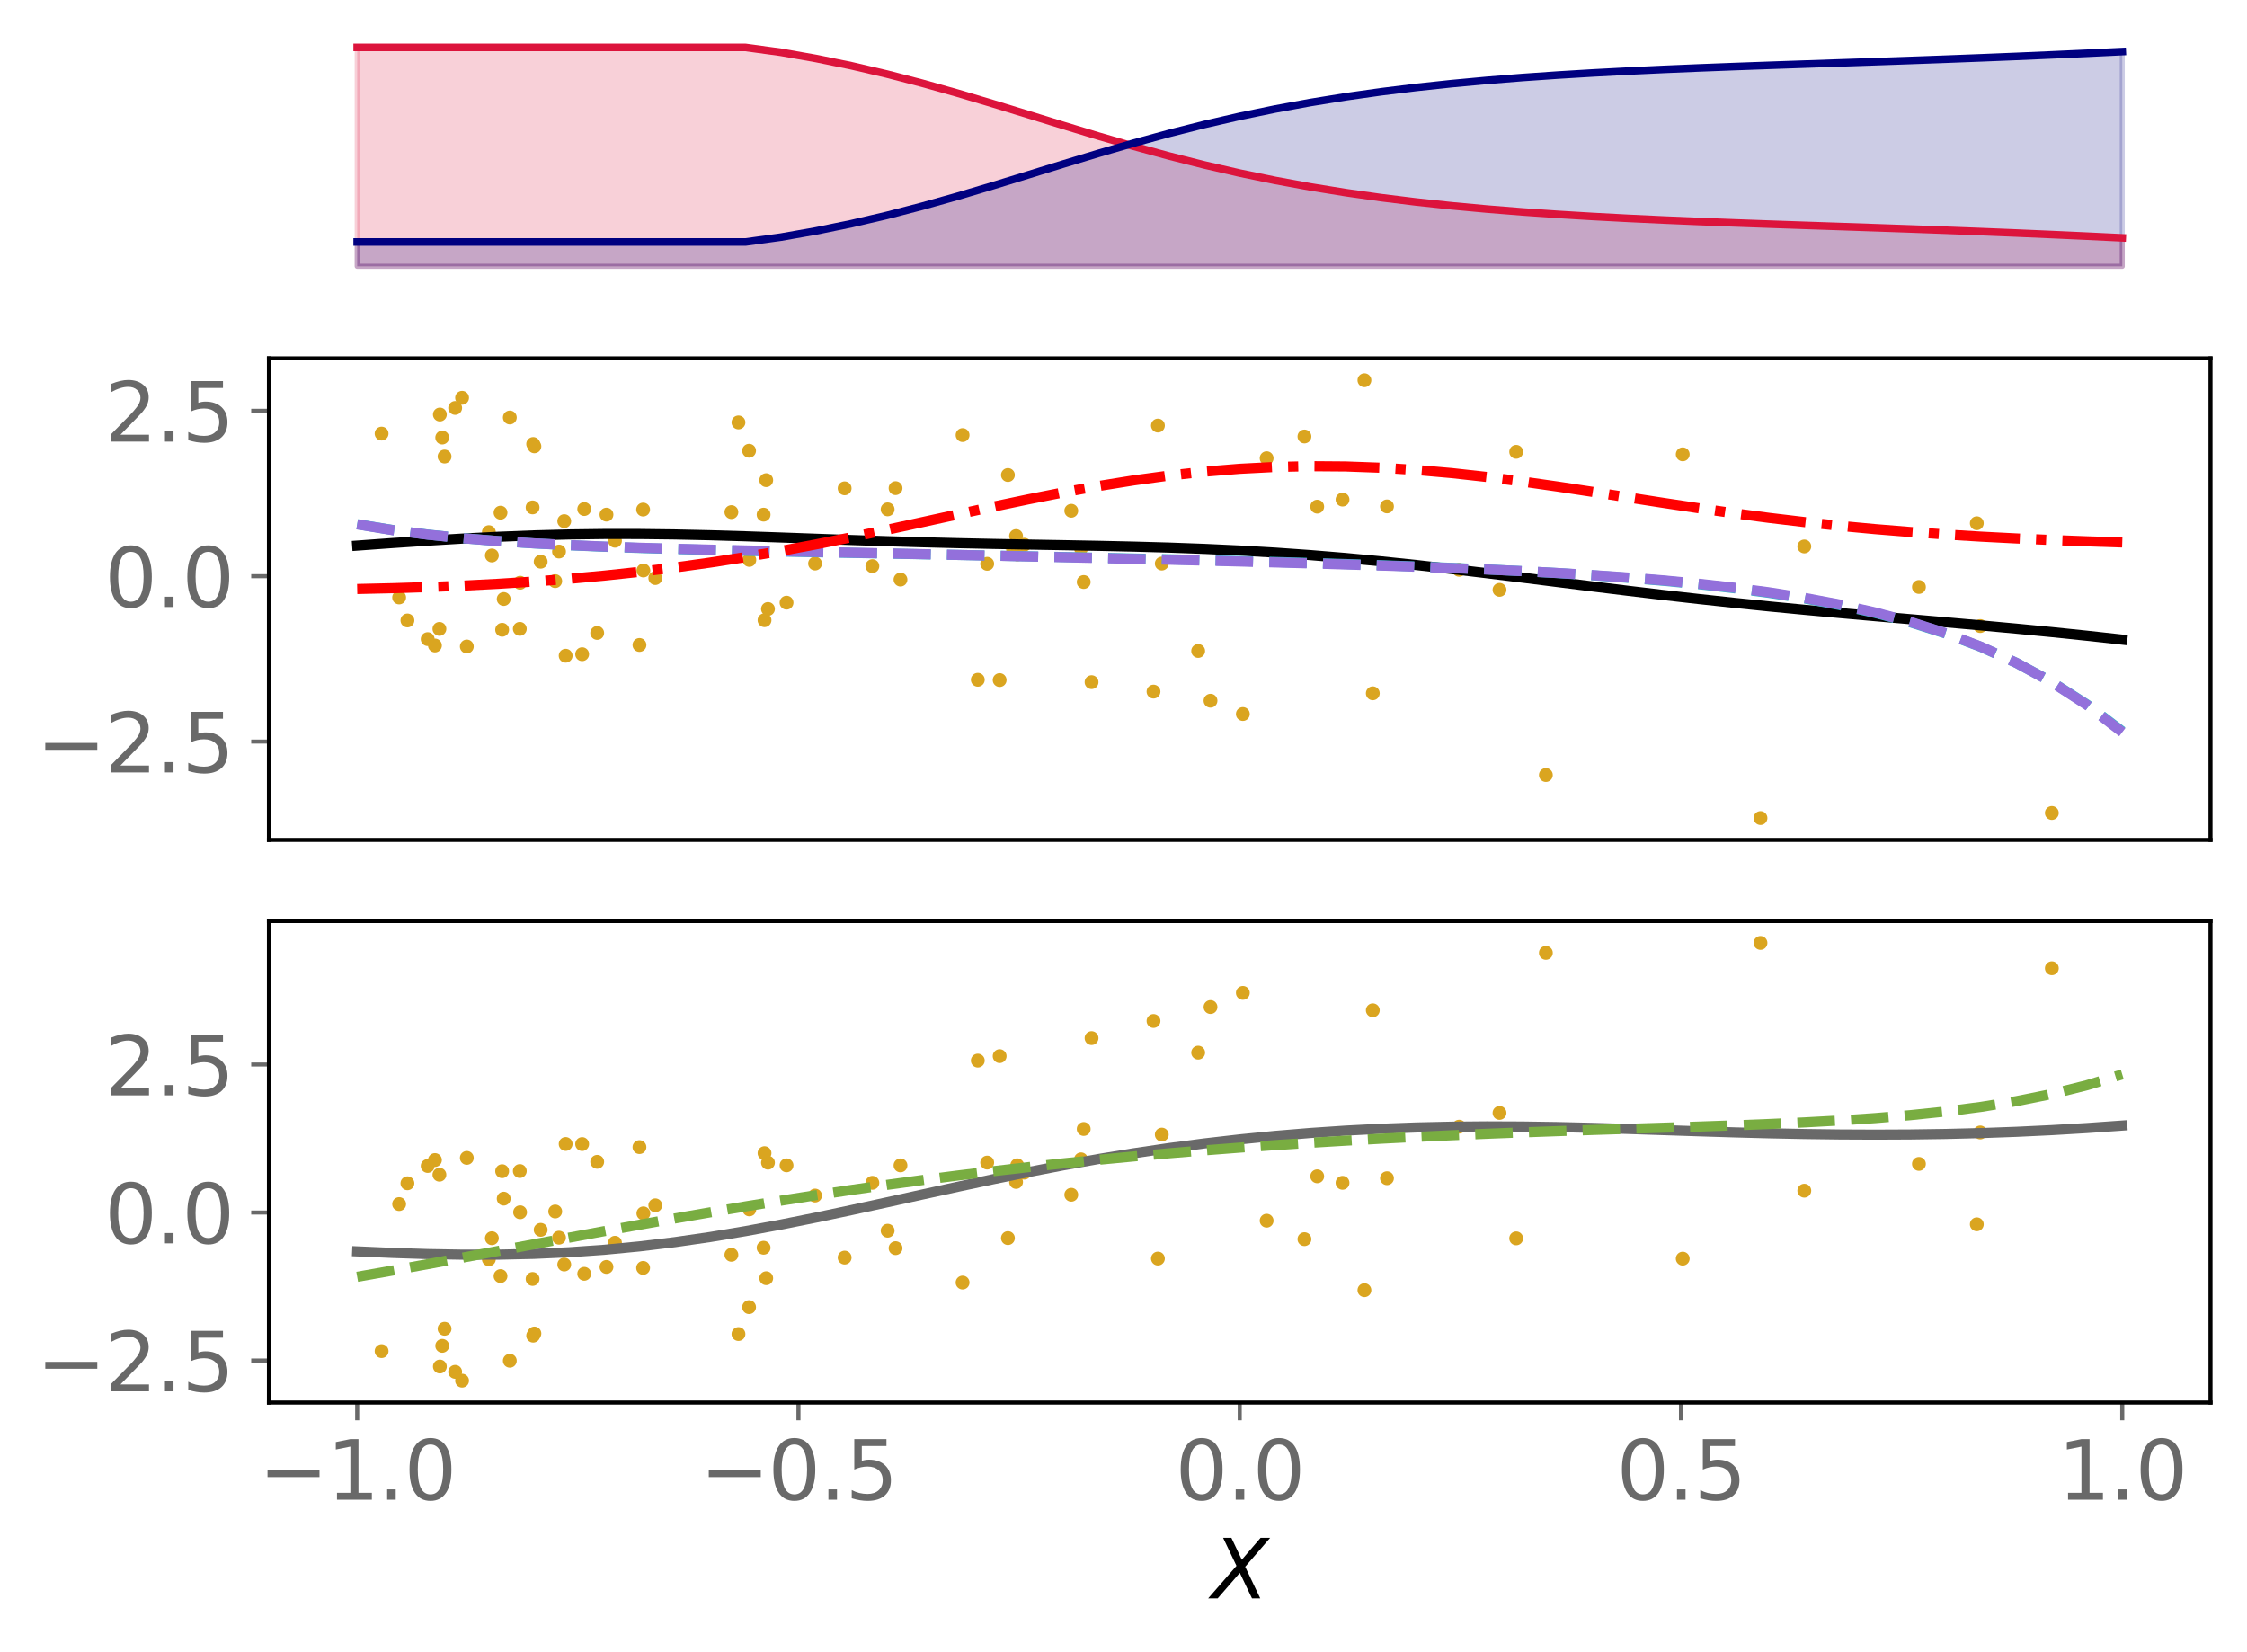 <?xml version="1.0" encoding="utf-8" standalone="no"?>
<!DOCTYPE svg PUBLIC "-//W3C//DTD SVG 1.1//EN"
  "http://www.w3.org/Graphics/SVG/1.1/DTD/svg11.dtd">
<svg xmlns:xlink="http://www.w3.org/1999/xlink" width="443.262pt" height="325.85pt" viewBox="0 0 443.262 325.85" xmlns="http://www.w3.org/2000/svg" version="1.1">
 <defs>
  <style type="text/css">*{stroke-linejoin: round; stroke-linecap: butt}</style>
 </defs>
 <g id="figure_1">
  <g id="patch_1">
   <path d="M 0 325.85 
L 443.262 325.85 
L 443.262 0 
L 0 0 
z
" style="fill: #ffffff"/>
  </g>
  <g id="axes_1">
   <g id="patch_2">
    <path d="M 53.053 54.696 
L 436.062 54.696 
L 436.062 7.2 
L 53.053 7.2 
z
" style="fill: #ffffff"/>
   </g>
   <g id="PolyCollection_1">
    <defs>
     <path id="me4d90649e3" d="M 70.462 -273.313 
L 70.462 -316.491 
L 77.426 -316.491 
L 84.39 -316.491 
L 91.353 -316.491 
L 98.317 -316.491 
L 105.281 -316.491 
L 112.245 -316.491 
L 119.209 -316.491 
L 126.173 -316.491 
L 133.136 -316.491 
L 140.1 -316.491 
L 147.064 -316.491 
L 154.028 -315.537 
L 160.992 -314.306 
L 167.956 -312.876 
L 174.919 -311.249 
L 181.883 -309.441 
L 188.847 -307.479 
L 195.811 -305.403 
L 202.775 -303.264 
L 209.738 -301.113 
L 216.702 -299.001 
L 223.666 -296.975 
L 230.63 -295.068 
L 237.594 -293.306 
L 244.558 -291.703 
L 251.521 -290.262 
L 258.485 -288.981 
L 265.449 -287.852 
L 272.413 -286.864 
L 279.377 -286.003 
L 286.34 -285.256 
L 293.304 -284.61 
L 300.268 -284.05 
L 307.232 -283.565 
L 314.196 -283.144 
L 321.159 -282.774 
L 328.123 -282.448 
L 335.087 -282.154 
L 342.051 -281.887 
L 349.015 -281.636 
L 355.979 -281.397 
L 362.942 -281.162 
L 369.906 -280.925 
L 376.87 -280.682 
L 383.834 -280.429 
L 390.798 -280.162 
L 397.762 -279.879 
L 404.725 -279.579 
L 411.689 -279.261 
L 418.653 -278.927 
L 418.653 -273.313 
L 418.653 -273.313 
L 411.689 -273.313 
L 404.725 -273.313 
L 397.762 -273.313 
L 390.798 -273.313 
L 383.834 -273.313 
L 376.87 -273.313 
L 369.906 -273.313 
L 362.942 -273.313 
L 355.979 -273.313 
L 349.015 -273.313 
L 342.051 -273.313 
L 335.087 -273.313 
L 328.123 -273.313 
L 321.159 -273.313 
L 314.196 -273.313 
L 307.232 -273.313 
L 300.268 -273.313 
L 293.304 -273.313 
L 286.34 -273.313 
L 279.377 -273.313 
L 272.413 -273.313 
L 265.449 -273.313 
L 258.485 -273.313 
L 251.521 -273.313 
L 244.558 -273.313 
L 237.594 -273.313 
L 230.63 -273.313 
L 223.666 -273.313 
L 216.702 -273.313 
L 209.738 -273.313 
L 202.775 -273.313 
L 195.811 -273.313 
L 188.847 -273.313 
L 181.883 -273.313 
L 174.919 -273.313 
L 167.956 -273.313 
L 160.992 -273.313 
L 154.028 -273.313 
L 147.064 -273.313 
L 140.1 -273.313 
L 133.136 -273.313 
L 126.173 -273.313 
L 119.209 -273.313 
L 112.245 -273.313 
L 105.281 -273.313 
L 98.317 -273.313 
L 91.353 -273.313 
L 84.39 -273.313 
L 77.426 -273.313 
L 70.462 -273.313 
z
" style="stroke: #dc143c; stroke-opacity: 0.2"/>
    </defs>
    <g clip-path="url(#pf05cf7834d)">
     <use xlink:href="#me4d90649e3" x="0" y="325.85" style="fill: #dc143c; fill-opacity: 0.2; stroke: #dc143c; stroke-opacity: 0.2"/>
    </g>
   </g>
   <g id="PolyCollection_2">
    <defs>
     <path id="m86cd71c7c9" d="M 70.462 -273.313 
L 70.462 -278.11 
L 77.426 -278.11 
L 84.39 -278.11 
L 91.353 -278.11 
L 98.317 -278.11 
L 105.281 -278.11 
L 112.245 -278.11 
L 119.209 -278.11 
L 126.173 -278.11 
L 133.136 -278.11 
L 140.1 -278.11 
L 147.064 -278.11 
L 154.028 -279.065 
L 160.992 -280.296 
L 167.956 -281.726 
L 174.919 -283.352 
L 181.883 -285.161 
L 188.847 -287.123 
L 195.811 -289.198 
L 202.775 -291.338 
L 209.738 -293.489 
L 216.702 -295.6 
L 223.666 -297.627 
L 230.63 -299.533 
L 237.594 -301.295 
L 244.558 -302.899 
L 251.521 -304.34 
L 258.485 -305.621 
L 265.449 -306.75 
L 272.413 -307.738 
L 279.377 -308.599 
L 286.34 -309.345 
L 293.304 -309.992 
L 300.268 -310.551 
L 307.232 -311.036 
L 314.196 -311.458 
L 321.159 -311.827 
L 328.123 -312.154 
L 335.087 -312.447 
L 342.051 -312.715 
L 349.015 -312.965 
L 355.979 -313.205 
L 362.942 -313.44 
L 369.906 -313.677 
L 376.87 -313.919 
L 383.834 -314.173 
L 390.798 -314.44 
L 397.762 -314.722 
L 404.725 -315.023 
L 411.689 -315.34 
L 418.653 -315.674 
L 418.653 -273.313 
L 418.653 -273.313 
L 411.689 -273.313 
L 404.725 -273.313 
L 397.762 -273.313 
L 390.798 -273.313 
L 383.834 -273.313 
L 376.87 -273.313 
L 369.906 -273.313 
L 362.942 -273.313 
L 355.979 -273.313 
L 349.015 -273.313 
L 342.051 -273.313 
L 335.087 -273.313 
L 328.123 -273.313 
L 321.159 -273.313 
L 314.196 -273.313 
L 307.232 -273.313 
L 300.268 -273.313 
L 293.304 -273.313 
L 286.34 -273.313 
L 279.377 -273.313 
L 272.413 -273.313 
L 265.449 -273.313 
L 258.485 -273.313 
L 251.521 -273.313 
L 244.558 -273.313 
L 237.594 -273.313 
L 230.63 -273.313 
L 223.666 -273.313 
L 216.702 -273.313 
L 209.738 -273.313 
L 202.775 -273.313 
L 195.811 -273.313 
L 188.847 -273.313 
L 181.883 -273.313 
L 174.919 -273.313 
L 167.956 -273.313 
L 160.992 -273.313 
L 154.028 -273.313 
L 147.064 -273.313 
L 140.1 -273.313 
L 133.136 -273.313 
L 126.173 -273.313 
L 119.209 -273.313 
L 112.245 -273.313 
L 105.281 -273.313 
L 98.317 -273.313 
L 91.353 -273.313 
L 84.39 -273.313 
L 77.426 -273.313 
L 70.462 -273.313 
z
" style="stroke: #000080; stroke-opacity: 0.2"/>
    </defs>
    <g clip-path="url(#pf05cf7834d)">
     <use xlink:href="#m86cd71c7c9" x="0" y="325.85" style="fill: #000080; fill-opacity: 0.2; stroke: #000080; stroke-opacity: 0.2"/>
    </g>
   </g>
   <g id="matplotlib.axis_1"/>
   <g id="matplotlib.axis_2"/>
   <g id="line2d_1">
    <path d="M 70.462 9.359 
L 77.426 9.359 
L 84.39 9.359 
L 91.353 9.359 
L 98.317 9.359 
L 105.281 9.359 
L 112.245 9.359 
L 119.209 9.359 
L 126.173 9.359 
L 133.136 9.359 
L 140.1 9.359 
L 147.064 9.359 
L 154.028 10.313 
L 160.992 11.544 
L 167.956 12.974 
L 174.919 14.601 
L 181.883 16.409 
L 188.847 18.371 
L 195.811 20.447 
L 202.775 22.586 
L 209.738 24.737 
L 216.702 26.849 
L 223.666 28.875 
L 230.63 30.782 
L 237.594 32.544 
L 244.558 34.147 
L 251.521 35.588 
L 258.485 36.869 
L 265.449 37.998 
L 272.413 38.986 
L 279.377 39.847 
L 286.34 40.594 
L 293.304 41.24 
L 300.268 41.8 
L 307.232 42.285 
L 314.196 42.706 
L 321.159 43.076 
L 328.123 43.402 
L 335.087 43.696 
L 342.051 43.963 
L 349.015 44.214 
L 355.979 44.453 
L 362.942 44.688 
L 369.906 44.925 
L 376.87 45.168 
L 383.834 45.421 
L 390.798 45.688 
L 397.762 45.971 
L 404.725 46.271 
L 411.689 46.589 
L 418.653 46.923 
" clip-path="url(#pf05cf7834d)" style="fill: none; stroke: #dc143c; stroke-width: 1.5; stroke-linecap: square"/>
   </g>
   <g id="line2d_2">
    <path d="M 70.462 47.74 
L 77.426 47.74 
L 84.39 47.74 
L 91.353 47.74 
L 98.317 47.74 
L 105.281 47.74 
L 112.245 47.74 
L 119.209 47.74 
L 126.173 47.74 
L 133.136 47.74 
L 140.1 47.74 
L 147.064 47.74 
L 154.028 46.785 
L 160.992 45.554 
L 167.956 44.124 
L 174.919 42.498 
L 181.883 40.689 
L 188.847 38.727 
L 195.811 36.652 
L 202.775 34.512 
L 209.738 32.361 
L 216.702 30.25 
L 223.666 28.223 
L 230.63 26.317 
L 237.594 24.555 
L 244.558 22.951 
L 251.521 21.51 
L 258.485 20.229 
L 265.449 19.1 
L 272.413 18.112 
L 279.377 17.251 
L 286.34 16.505 
L 293.304 15.858 
L 300.268 15.299 
L 307.232 14.814 
L 314.196 14.392 
L 321.159 14.023 
L 328.123 13.696 
L 335.087 13.403 
L 342.051 13.135 
L 349.015 12.885 
L 355.979 12.645 
L 362.942 12.41 
L 369.906 12.173 
L 376.87 11.931 
L 383.834 11.677 
L 390.798 11.41 
L 397.762 11.128 
L 404.725 10.827 
L 411.689 10.51 
L 418.653 10.176 
" clip-path="url(#pf05cf7834d)" style="fill: none; stroke: #000080; stroke-width: 1.5; stroke-linecap: square"/>
   </g>
  </g>
  <g id="axes_2">
   <g id="patch_3">
    <path d="M 53.053 165.688 
L 436.062 165.688 
L 436.062 70.696 
L 53.053 70.696 
z
" style="fill: #ffffff"/>
   </g>
   <g id="PathCollection_1">
    <defs>
     <path id="mc54ac841e7" d="M 0 0.866 
C 0.23 0.866 0.45 0.775 0.612 0.612 
C 0.775 0.45 0.866 0.23 0.866 0 
C 0.866 -0.23 0.775 -0.45 0.612 -0.612 
C 0.45 -0.775 0.23 -0.866 0 -0.866 
C -0.23 -0.866 -0.45 -0.775 -0.612 -0.612 
C -0.775 -0.45 -0.866 -0.23 -0.866 0 
C -0.866 0.23 -0.775 0.45 -0.612 0.612 
C -0.45 0.775 -0.23 0.866 0 0.866 
z
" style="stroke: #daa520"/>
    </defs>
    <g clip-path="url(#pe0fe01e6b8)">
     <use xlink:href="#mc54ac841e7" x="194.741" y="111.22" style="fill: #daa520; stroke: #daa520"/>
     <use xlink:href="#mc54ac841e7" x="102.598" y="114.96" style="fill: #daa520; stroke: #daa520"/>
     <use xlink:href="#mc54ac841e7" x="85.801" y="127.331" style="fill: #daa520; stroke: #daa520"/>
     <use xlink:href="#mc54ac841e7" x="197.198" y="134.154" style="fill: #daa520; stroke: #daa520"/>
     <use xlink:href="#mc54ac841e7" x="92.088" y="127.535" style="fill: #daa520; stroke: #daa520"/>
     <use xlink:href="#mc54ac841e7" x="378.542" y="115.79" style="fill: #daa520; stroke: #daa520"/>
     <use xlink:href="#mc54ac841e7" x="238.795" y="138.23" style="fill: #daa520; stroke: #daa520"/>
     <use xlink:href="#mc54ac841e7" x="304.951" y="152.886" style="fill: #daa520; stroke: #daa520"/>
     <use xlink:href="#mc54ac841e7" x="89.789" y="80.478" style="fill: #daa520; stroke: #daa520"/>
     <use xlink:href="#mc54ac841e7" x="160.786" y="111.167" style="fill: #daa520; stroke: #daa520"/>
     <use xlink:href="#mc54ac841e7" x="147.819" y="110.454" style="fill: #daa520; stroke: #daa520"/>
     <use xlink:href="#mc54ac841e7" x="105.42" y="88.047" style="fill: #daa520; stroke: #daa520"/>
     <use xlink:href="#mc54ac841e7" x="109.526" y="114.637" style="fill: #daa520; stroke: #daa520"/>
     <use xlink:href="#mc54ac841e7" x="99.363" y="118.165" style="fill: #daa520; stroke: #daa520"/>
     <use xlink:href="#mc54ac841e7" x="227.552" y="136.432" style="fill: #daa520; stroke: #daa520"/>
     <use xlink:href="#mc54ac841e7" x="404.762" y="160.372" style="fill: #daa520; stroke: #daa520"/>
     <use xlink:href="#mc54ac841e7" x="175.1" y="100.48" style="fill: #daa520; stroke: #daa520"/>
     <use xlink:href="#mc54ac841e7" x="189.886" y="85.826" style="fill: #daa520; stroke: #daa520"/>
     <use xlink:href="#mc54ac841e7" x="126.146" y="127.231" style="fill: #daa520; stroke: #daa520"/>
     <use xlink:href="#mc54ac841e7" x="121.317" y="106.676" style="fill: #daa520; stroke: #daa520"/>
     <use xlink:href="#mc54ac841e7" x="105.18" y="87.584" style="fill: #daa520; stroke: #daa520"/>
     <use xlink:href="#mc54ac841e7" x="75.276" y="85.534" style="fill: #daa520; stroke: #daa520"/>
     <use xlink:href="#mc54ac841e7" x="200.437" y="105.743" style="fill: #daa520; stroke: #daa520"/>
     <use xlink:href="#mc54ac841e7" x="106.657" y="110.808" style="fill: #daa520; stroke: #daa520"/>
     <use xlink:href="#mc54ac841e7" x="166.62" y="96.33" style="fill: #daa520; stroke: #daa520"/>
     <use xlink:href="#mc54ac841e7" x="99.056" y="124.235" style="fill: #daa520; stroke: #daa520"/>
     <use xlink:href="#mc54ac841e7" x="126.867" y="100.522" style="fill: #daa520; stroke: #daa520"/>
     <use xlink:href="#mc54ac841e7" x="331.948" y="89.624" style="fill: #daa520; stroke: #daa520"/>
     <use xlink:href="#mc54ac841e7" x="155.16" y="118.885" style="fill: #daa520; stroke: #daa520"/>
     <use xlink:href="#mc54ac841e7" x="84.367" y="126.076" style="fill: #daa520; stroke: #daa520"/>
     <use xlink:href="#mc54ac841e7" x="177.636" y="114.332" style="fill: #daa520; stroke: #daa520"/>
     <use xlink:href="#mc54ac841e7" x="355.933" y="107.798" style="fill: #daa520; stroke: #daa520"/>
     <use xlink:href="#mc54ac841e7" x="117.81" y="124.861" style="fill: #daa520; stroke: #daa520"/>
     <use xlink:href="#mc54ac841e7" x="91.154" y="78.474" style="fill: #daa520; stroke: #daa520"/>
     <use xlink:href="#mc54ac841e7" x="86.684" y="124.062" style="fill: #daa520; stroke: #daa520"/>
     <use xlink:href="#mc54ac841e7" x="176.666" y="96.296" style="fill: #daa520; stroke: #daa520"/>
     <use xlink:href="#mc54ac841e7" x="202.062" y="107.456" style="fill: #daa520; stroke: #daa520"/>
     <use xlink:href="#mc54ac841e7" x="115.25" y="100.42" style="fill: #daa520; stroke: #daa520"/>
     <use xlink:href="#mc54ac841e7" x="213.247" y="108.213" style="fill: #daa520; stroke: #daa520"/>
     <use xlink:href="#mc54ac841e7" x="270.809" y="136.769" style="fill: #daa520; stroke: #daa520"/>
     <use xlink:href="#mc54ac841e7" x="269.157" y="75.014" style="fill: #daa520; stroke: #daa520"/>
     <use xlink:href="#mc54ac841e7" x="172.09" y="111.679" style="fill: #daa520; stroke: #daa520"/>
     <use xlink:href="#mc54ac841e7" x="198.832" y="93.704" style="fill: #daa520; stroke: #daa520"/>
     <use xlink:href="#mc54ac841e7" x="257.325" y="86.106" style="fill: #daa520; stroke: #daa520"/>
     <use xlink:href="#mc54ac841e7" x="245.176" y="140.854" style="fill: #daa520; stroke: #daa520"/>
     <use xlink:href="#mc54ac841e7" x="150.635" y="101.524" style="fill: #daa520; stroke: #daa520"/>
     <use xlink:href="#mc54ac841e7" x="129.27" y="114.032" style="fill: #daa520; stroke: #daa520"/>
     <use xlink:href="#mc54ac841e7" x="229.183" y="111.175" style="fill: #daa520; stroke: #daa520"/>
     <use xlink:href="#mc54ac841e7" x="199.834" y="108.318" style="fill: #daa520; stroke: #daa520"/>
     <use xlink:href="#mc54ac841e7" x="96.435" y="104.974" style="fill: #daa520; stroke: #daa520"/>
     <use xlink:href="#mc54ac841e7" x="151.15" y="94.722" style="fill: #daa520; stroke: #daa520"/>
     <use xlink:href="#mc54ac841e7" x="126.921" y="112.538" style="fill: #daa520; stroke: #daa520"/>
     <use xlink:href="#mc54ac841e7" x="114.841" y="129.053" style="fill: #daa520; stroke: #daa520"/>
     <use xlink:href="#mc54ac841e7" x="200.663" y="109.363" style="fill: #daa520; stroke: #daa520"/>
     <use xlink:href="#mc54ac841e7" x="287.833" y="112.405" style="fill: #daa520; stroke: #daa520"/>
     <use xlink:href="#mc54ac841e7" x="87.697" y="90.06" style="fill: #daa520; stroke: #daa520"/>
     <use xlink:href="#mc54ac841e7" x="110.275" y="108.804" style="fill: #daa520; stroke: #daa520"/>
     <use xlink:href="#mc54ac841e7" x="145.674" y="83.331" style="fill: #daa520; stroke: #daa520"/>
     <use xlink:href="#mc54ac841e7" x="102.541" y="124.053" style="fill: #daa520; stroke: #daa520"/>
     <use xlink:href="#mc54ac841e7" x="111.309" y="102.803" style="fill: #daa520; stroke: #daa520"/>
     <use xlink:href="#mc54ac841e7" x="111.585" y="129.353" style="fill: #daa520; stroke: #daa520"/>
     <use xlink:href="#mc54ac841e7" x="295.807" y="116.359" style="fill: #daa520; stroke: #daa520"/>
     <use xlink:href="#mc54ac841e7" x="150.817" y="122.346" style="fill: #daa520; stroke: #daa520"/>
     <use xlink:href="#mc54ac841e7" x="264.837" y="98.554" style="fill: #daa520; stroke: #daa520"/>
     <use xlink:href="#mc54ac841e7" x="259.842" y="99.945" style="fill: #daa520; stroke: #daa520"/>
     <use xlink:href="#mc54ac841e7" x="100.571" y="82.36" style="fill: #daa520; stroke: #daa520"/>
     <use xlink:href="#mc54ac841e7" x="86.772" y="81.775" style="fill: #daa520; stroke: #daa520"/>
     <use xlink:href="#mc54ac841e7" x="192.889" y="134.097" style="fill: #daa520; stroke: #daa520"/>
     <use xlink:href="#mc54ac841e7" x="249.866" y="90.389" style="fill: #daa520; stroke: #daa520"/>
     <use xlink:href="#mc54ac841e7" x="119.64" y="101.518" style="fill: #daa520; stroke: #daa520"/>
     <use xlink:href="#mc54ac841e7" x="236.36" y="128.414" style="fill: #daa520; stroke: #daa520"/>
     <use xlink:href="#mc54ac841e7" x="78.736" y="117.859" style="fill: #daa520; stroke: #daa520"/>
     <use xlink:href="#mc54ac841e7" x="347.288" y="161.37" style="fill: #daa520; stroke: #daa520"/>
     <use xlink:href="#mc54ac841e7" x="215.329" y="134.566" style="fill: #daa520; stroke: #daa520"/>
     <use xlink:href="#mc54ac841e7" x="147.77" y="88.919" style="fill: #daa520; stroke: #daa520"/>
     <use xlink:href="#mc54ac841e7" x="211.328" y="100.759" style="fill: #daa520; stroke: #daa520"/>
     <use xlink:href="#mc54ac841e7" x="299.095" y="89.133" style="fill: #daa520; stroke: #daa520"/>
     <use xlink:href="#mc54ac841e7" x="228.421" y="83.949" style="fill: #daa520; stroke: #daa520"/>
     <use xlink:href="#mc54ac841e7" x="80.373" y="122.393" style="fill: #daa520; stroke: #daa520"/>
     <use xlink:href="#mc54ac841e7" x="389.96" y="103.217" style="fill: #daa520; stroke: #daa520"/>
     <use xlink:href="#mc54ac841e7" x="390.637" y="123.499" style="fill: #daa520; stroke: #daa520"/>
     <use xlink:href="#mc54ac841e7" x="144.28" y="101.021" style="fill: #daa520; stroke: #daa520"/>
     <use xlink:href="#mc54ac841e7" x="98.737" y="101.134" style="fill: #daa520; stroke: #daa520"/>
     <use xlink:href="#mc54ac841e7" x="273.606" y="99.895" style="fill: #daa520; stroke: #daa520"/>
     <use xlink:href="#mc54ac841e7" x="105.065" y="100.094" style="fill: #daa520; stroke: #daa520"/>
     <use xlink:href="#mc54ac841e7" x="151.498" y="120.129" style="fill: #daa520; stroke: #daa520"/>
     <use xlink:href="#mc54ac841e7" x="97.029" y="109.578" style="fill: #daa520; stroke: #daa520"/>
     <use xlink:href="#mc54ac841e7" x="213.779" y="114.813" style="fill: #daa520; stroke: #daa520"/>
     <use xlink:href="#mc54ac841e7" x="87.237" y="86.317" style="fill: #daa520; stroke: #daa520"/>
    </g>
   </g>
   <g id="matplotlib.axis_3"/>
   <g id="matplotlib.axis_4">
    <g id="ytick_1">
     <g id="line2d_3">
      <defs>
       <path id="mc341dc1a21" d="M 0 0 
L -3.5 0 
" style="stroke: #696969; stroke-width: 0.8"/>
      </defs>
      <g>
       <use xlink:href="#mc341dc1a21" x="53.053" y="146.292" style="fill: #696969; stroke: #696969; stroke-width: 0.8"/>
      </g>
     </g>
     <g id="text_1">
      <!-- −2.5 -->
      <g style="fill: #696969" transform="translate(7.2 152.371) scale(0.16 -0.16)">
       <defs>
        <path id="DejaVuSans-2212" d="M 678 2272 
L 4684 2272 
L 4684 1741 
L 678 1741 
L 678 2272 
z
" transform="scale(0.016)"/>
        <path id="DejaVuSans-32" d="M 1228 531 
L 3431 531 
L 3431 0 
L 469 0 
L 469 531 
Q 828 903 1448 1529 
Q 2069 2156 2228 2338 
Q 2531 2678 2651 2914 
Q 2772 3150 2772 3378 
Q 2772 3750 2511 3984 
Q 2250 4219 1831 4219 
Q 1534 4219 1204 4116 
Q 875 4013 500 3803 
L 500 4441 
Q 881 4594 1212 4672 
Q 1544 4750 1819 4750 
Q 2544 4750 2975 4387 
Q 3406 4025 3406 3419 
Q 3406 3131 3298 2873 
Q 3191 2616 2906 2266 
Q 2828 2175 2409 1742 
Q 1991 1309 1228 531 
z
" transform="scale(0.016)"/>
        <path id="DejaVuSans-2e" d="M 684 794 
L 1344 794 
L 1344 0 
L 684 0 
L 684 794 
z
" transform="scale(0.016)"/>
        <path id="DejaVuSans-35" d="M 691 4666 
L 3169 4666 
L 3169 4134 
L 1269 4134 
L 1269 2991 
Q 1406 3038 1543 3061 
Q 1681 3084 1819 3084 
Q 2600 3084 3056 2656 
Q 3513 2228 3513 1497 
Q 3513 744 3044 326 
Q 2575 -91 1722 -91 
Q 1428 -91 1123 -41 
Q 819 9 494 109 
L 494 744 
Q 775 591 1075 516 
Q 1375 441 1709 441 
Q 2250 441 2565 725 
Q 2881 1009 2881 1497 
Q 2881 1984 2565 2268 
Q 2250 2553 1709 2553 
Q 1456 2553 1204 2497 
Q 953 2441 691 2322 
L 691 4666 
z
" transform="scale(0.016)"/>
       </defs>
       <use xlink:href="#DejaVuSans-2212"/>
       <use xlink:href="#DejaVuSans-32" x="83.789"/>
       <use xlink:href="#DejaVuSans-2e" x="147.412"/>
       <use xlink:href="#DejaVuSans-35" x="179.199"/>
      </g>
     </g>
    </g>
    <g id="ytick_2">
     <g id="line2d_4">
      <g>
       <use xlink:href="#mc341dc1a21" x="53.053" y="113.667" style="fill: #696969; stroke: #696969; stroke-width: 0.8"/>
      </g>
     </g>
     <g id="text_2">
      <!-- 0.0 -->
      <g style="fill: #696969" transform="translate(20.608 119.746) scale(0.16 -0.16)">
       <defs>
        <path id="DejaVuSans-30" d="M 2034 4250 
Q 1547 4250 1301 3770 
Q 1056 3291 1056 2328 
Q 1056 1369 1301 889 
Q 1547 409 2034 409 
Q 2525 409 2770 889 
Q 3016 1369 3016 2328 
Q 3016 3291 2770 3770 
Q 2525 4250 2034 4250 
z
M 2034 4750 
Q 2819 4750 3233 4129 
Q 3647 3509 3647 2328 
Q 3647 1150 3233 529 
Q 2819 -91 2034 -91 
Q 1250 -91 836 529 
Q 422 1150 422 2328 
Q 422 3509 836 4129 
Q 1250 4750 2034 4750 
z
" transform="scale(0.016)"/>
       </defs>
       <use xlink:href="#DejaVuSans-30"/>
       <use xlink:href="#DejaVuSans-2e" x="63.623"/>
       <use xlink:href="#DejaVuSans-30" x="95.41"/>
      </g>
     </g>
    </g>
    <g id="ytick_3">
     <g id="line2d_5">
      <g>
       <use xlink:href="#mc341dc1a21" x="53.053" y="81.042" style="fill: #696969; stroke: #696969; stroke-width: 0.8"/>
      </g>
     </g>
     <g id="text_3">
      <!-- 2.5 -->
      <g style="fill: #696969" transform="translate(20.608 87.12) scale(0.16 -0.16)">
       <use xlink:href="#DejaVuSans-32"/>
       <use xlink:href="#DejaVuSans-2e" x="63.623"/>
       <use xlink:href="#DejaVuSans-35" x="95.41"/>
      </g>
     </g>
    </g>
   </g>
   <g id="line2d_6">
    <path d="M 70.462 107.63 
L 77.426 107.128 
L 84.39 106.658 
L 91.353 106.238 
L 98.317 105.884 
L 105.281 105.611 
L 112.245 105.429 
L 119.209 105.34 
L 126.173 105.342 
L 133.136 105.427 
L 140.1 105.581 
L 147.064 105.788 
L 154.028 106.027 
L 160.992 106.28 
L 167.956 106.53 
L 174.919 106.762 
L 181.883 106.968 
L 188.847 107.145 
L 195.811 107.294 
L 202.775 107.423 
L 209.738 107.544 
L 216.702 107.674 
L 223.666 107.829 
L 230.63 108.025 
L 237.594 108.28 
L 244.558 108.606 
L 251.521 109.011 
L 258.485 109.501 
L 265.449 110.076 
L 272.413 110.732 
L 279.377 111.459 
L 286.34 112.247 
L 293.304 113.079 
L 300.268 113.941 
L 307.232 114.816 
L 314.196 115.689 
L 321.159 116.545 
L 328.123 117.373 
L 335.087 118.164 
L 342.051 118.915 
L 349.015 119.625 
L 355.979 120.295 
L 362.942 120.934 
L 369.906 121.549 
L 376.87 122.152 
L 383.834 122.756 
L 390.798 123.372 
L 397.762 124.013 
L 404.725 124.689 
L 411.689 125.409 
L 418.653 126.178 
" clip-path="url(#pe0fe01e6b8)" style="fill: none; stroke: #000000; stroke-width: 2; stroke-linecap: square"/>
   </g>
   <g id="line2d_7">
    <path d="M 70.462 103.407 
L 77.426 104.548 
L 84.39 105.453 
L 91.353 106.171 
L 98.317 106.741 
L 105.281 107.195 
L 112.245 107.559 
L 119.209 107.855 
L 126.173 108.1 
L 133.136 108.307 
L 140.1 108.486 
L 147.064 108.647 
L 154.028 108.795 
L 160.992 108.935 
L 167.956 109.07 
L 174.919 109.202 
L 181.883 109.334 
L 188.847 109.467 
L 195.811 109.602 
L 202.775 109.739 
L 209.738 109.881 
L 216.702 110.027 
L 223.666 110.178 
L 230.63 110.335 
L 237.594 110.5 
L 244.558 110.674 
L 251.521 110.859 
L 258.485 111.056 
L 265.449 111.267 
L 272.413 111.496 
L 279.377 111.746 
L 286.34 112.021 
L 293.304 112.326 
L 300.268 112.666 
L 307.232 113.05 
L 314.196 113.487 
L 321.159 113.988 
L 328.123 114.566 
L 335.087 115.24 
L 342.051 116.028 
L 349.015 116.957 
L 355.979 118.057 
L 362.942 119.362 
L 369.906 120.916 
L 376.87 122.769 
L 383.834 124.98 
L 390.798 127.619 
L 397.762 130.767 
L 404.725 134.519 
L 411.689 138.982 
L 418.653 144.283 
" clip-path="url(#pe0fe01e6b8)" style="fill: none; stroke-dasharray: 7.4,3.2; stroke-dashoffset: 0; stroke: #34b6c6; stroke-width: 2"/>
   </g>
   <g id="line2d_8">
    <path d="M 70.462 103.439 
L 77.426 104.577 
L 84.39 105.476 
L 91.353 106.184 
L 98.317 106.742 
L 105.281 107.183 
L 112.245 107.534 
L 119.209 107.819 
L 126.173 108.054 
L 133.136 108.253 
L 140.1 108.429 
L 147.064 108.588 
L 154.028 108.738 
L 160.992 108.883 
L 167.956 109.026 
L 174.919 109.17 
L 181.883 109.315 
L 188.847 109.463 
L 195.811 109.614 
L 202.775 109.767 
L 209.738 109.924 
L 216.702 110.084 
L 223.666 110.247 
L 230.63 110.414 
L 237.594 110.585 
L 244.558 110.763 
L 251.521 110.947 
L 258.485 111.14 
L 265.449 111.345 
L 272.413 111.563 
L 279.377 111.8 
L 286.34 112.059 
L 293.304 112.346 
L 300.268 112.667 
L 307.232 113.031 
L 314.196 113.447 
L 321.159 113.929 
L 328.123 114.49 
L 335.087 115.15 
L 342.051 115.928 
L 349.015 116.85 
L 355.979 117.948 
L 362.942 119.256 
L 369.906 120.819 
L 376.87 122.686 
L 383.834 124.918 
L 390.798 127.584 
L 397.762 130.767 
L 404.725 134.561 
L 411.689 139.076 
L 418.653 144.438 
" clip-path="url(#pe0fe01e6b8)" style="fill: none; stroke-dasharray: 7.4,3.2; stroke-dashoffset: 0; stroke: #9370db; stroke-width: 2"/>
   </g>
   <g id="line2d_9">
    <path d="M 70.462 116.19 
L 77.426 116.03 
L 84.39 115.811 
L 91.353 115.526 
L 98.317 115.166 
L 105.281 114.722 
L 112.245 114.187 
L 119.209 113.551 
L 126.173 112.807 
L 133.136 111.951 
L 140.1 110.978 
L 147.064 109.89 
L 154.028 108.688 
L 160.992 107.384 
L 167.956 105.99 
L 174.919 104.525 
L 181.883 103.016 
L 188.847 101.489 
L 195.811 99.979 
L 202.775 98.519 
L 209.738 97.142 
L 216.702 95.881 
L 223.666 94.763 
L 230.63 93.812 
L 237.594 93.047 
L 244.558 92.48 
L 251.521 92.119 
L 258.485 91.966 
L 265.449 92.019 
L 272.413 92.271 
L 279.377 92.711 
L 286.34 93.324 
L 293.304 94.091 
L 300.268 94.985 
L 307.232 95.977 
L 314.196 97.034 
L 321.159 98.121 
L 328.123 99.204 
L 335.087 100.253 
L 342.051 101.245 
L 349.015 102.16 
L 355.979 102.99 
L 362.942 103.73 
L 369.906 104.381 
L 376.87 104.948 
L 383.834 105.438 
L 390.798 105.859 
L 397.762 106.219 
L 404.725 106.526 
L 411.689 106.787 
L 418.653 107.009 
" clip-path="url(#pe0fe01e6b8)" style="fill: none; stroke-dasharray: 12.8,3.2,2,3.2; stroke-dashoffset: 0; stroke: #ff0000; stroke-width: 2"/>
   </g>
   <g id="patch_4">
    <path d="M 53.053 165.688 
L 53.053 70.696 
" style="fill: none; stroke: #000000; stroke-width: 0.8; stroke-linejoin: miter; stroke-linecap: square"/>
   </g>
   <g id="patch_5">
    <path d="M 436.062 165.688 
L 436.062 70.696 
" style="fill: none; stroke: #000000; stroke-width: 0.8; stroke-linejoin: miter; stroke-linecap: square"/>
   </g>
   <g id="patch_6">
    <path d="M 53.053 165.688 
L 436.062 165.688 
" style="fill: none; stroke: #000000; stroke-width: 0.8; stroke-linejoin: miter; stroke-linecap: square"/>
   </g>
   <g id="patch_7">
    <path d="M 53.053 70.696 
L 436.062 70.696 
" style="fill: none; stroke: #000000; stroke-width: 0.8; stroke-linejoin: miter; stroke-linecap: square"/>
   </g>
  </g>
  <g id="axes_3">
   <g id="patch_8">
    <path d="M 53.053 276.68 
L 436.062 276.68 
L 436.062 181.688 
L 53.053 181.688 
z
" style="fill: #ffffff"/>
   </g>
   <g id="PathCollection_2">
    <g clip-path="url(#pd3648ae5cf)">
     <use xlink:href="#mc54ac841e7" x="194.741" y="229.339" style="fill: #daa520; stroke: #daa520"/>
     <use xlink:href="#mc54ac841e7" x="102.598" y="239.143" style="fill: #daa520; stroke: #daa520"/>
     <use xlink:href="#mc54ac841e7" x="85.801" y="228.837" style="fill: #daa520; stroke: #daa520"/>
     <use xlink:href="#mc54ac841e7" x="197.198" y="208.343" style="fill: #daa520; stroke: #daa520"/>
     <use xlink:href="#mc54ac841e7" x="92.088" y="228.415" style="fill: #daa520; stroke: #daa520"/>
     <use xlink:href="#mc54ac841e7" x="378.542" y="229.601" style="fill: #daa520; stroke: #daa520"/>
     <use xlink:href="#mc54ac841e7" x="238.795" y="198.656" style="fill: #daa520; stroke: #daa520"/>
     <use xlink:href="#mc54ac841e7" x="304.951" y="187.963" style="fill: #daa520; stroke: #daa520"/>
     <use xlink:href="#mc54ac841e7" x="89.789" y="270.624" style="fill: #daa520; stroke: #daa520"/>
     <use xlink:href="#mc54ac841e7" x="160.786" y="235.843" style="fill: #daa520; stroke: #daa520"/>
     <use xlink:href="#mc54ac841e7" x="147.819" y="238.576" style="fill: #daa520; stroke: #daa520"/>
     <use xlink:href="#mc54ac841e7" x="105.42" y="263.058" style="fill: #daa520; stroke: #daa520"/>
     <use xlink:href="#mc54ac841e7" x="109.526" y="238.987" style="fill: #daa520; stroke: #daa520"/>
     <use xlink:href="#mc54ac841e7" x="99.363" y="236.455" style="fill: #daa520; stroke: #daa520"/>
     <use xlink:href="#mc54ac841e7" x="227.552" y="201.406" style="fill: #daa520; stroke: #daa520"/>
     <use xlink:href="#mc54ac841e7" x="404.762" y="191.004" style="fill: #daa520; stroke: #daa520"/>
     <use xlink:href="#mc54ac841e7" x="175.1" y="242.779" style="fill: #daa520; stroke: #daa520"/>
     <use xlink:href="#mc54ac841e7" x="189.886" y="253.008" style="fill: #daa520; stroke: #daa520"/>
     <use xlink:href="#mc54ac841e7" x="126.146" y="226.287" style="fill: #daa520; stroke: #daa520"/>
     <use xlink:href="#mc54ac841e7" x="121.317" y="245.155" style="fill: #daa520; stroke: #daa520"/>
     <use xlink:href="#mc54ac841e7" x="105.18" y="263.488" style="fill: #daa520; stroke: #daa520"/>
     <use xlink:href="#mc54ac841e7" x="75.276" y="266.535" style="fill: #daa520; stroke: #daa520"/>
     <use xlink:href="#mc54ac841e7" x="200.437" y="233.16" style="fill: #daa520; stroke: #daa520"/>
     <use xlink:href="#mc54ac841e7" x="106.657" y="242.608" style="fill: #daa520; stroke: #daa520"/>
     <use xlink:href="#mc54ac841e7" x="166.62" y="248.083" style="fill: #daa520; stroke: #daa520"/>
     <use xlink:href="#mc54ac841e7" x="99.056" y="231.038" style="fill: #daa520; stroke: #daa520"/>
     <use xlink:href="#mc54ac841e7" x="126.867" y="250.117" style="fill: #daa520; stroke: #daa520"/>
     <use xlink:href="#mc54ac841e7" x="331.948" y="248.288" style="fill: #daa520; stroke: #daa520"/>
     <use xlink:href="#mc54ac841e7" x="155.16" y="229.884" style="fill: #daa520; stroke: #daa520"/>
     <use xlink:href="#mc54ac841e7" x="84.367" y="230.008" style="fill: #daa520; stroke: #daa520"/>
     <use xlink:href="#mc54ac841e7" x="177.636" y="229.893" style="fill: #daa520; stroke: #daa520"/>
     <use xlink:href="#mc54ac841e7" x="355.933" y="234.885" style="fill: #daa520; stroke: #daa520"/>
     <use xlink:href="#mc54ac841e7" x="117.81" y="229.193" style="fill: #daa520; stroke: #daa520"/>
     <use xlink:href="#mc54ac841e7" x="91.154" y="272.362" style="fill: #daa520; stroke: #daa520"/>
     <use xlink:href="#mc54ac841e7" x="86.684" y="231.732" style="fill: #daa520; stroke: #daa520"/>
     <use xlink:href="#mc54ac841e7" x="176.666" y="246.222" style="fill: #daa520; stroke: #daa520"/>
     <use xlink:href="#mc54ac841e7" x="202.062" y="231.325" style="fill: #daa520; stroke: #daa520"/>
     <use xlink:href="#mc54ac841e7" x="115.25" y="251.28" style="fill: #daa520; stroke: #daa520"/>
     <use xlink:href="#mc54ac841e7" x="213.247" y="228.702" style="fill: #daa520; stroke: #daa520"/>
     <use xlink:href="#mc54ac841e7" x="270.809" y="199.301" style="fill: #daa520; stroke: #daa520"/>
     <use xlink:href="#mc54ac841e7" x="269.157" y="254.511" style="fill: #daa520; stroke: #daa520"/>
     <use xlink:href="#mc54ac841e7" x="172.09" y="233.33" style="fill: #daa520; stroke: #daa520"/>
     <use xlink:href="#mc54ac841e7" x="198.832" y="244.235" style="fill: #daa520; stroke: #daa520"/>
     <use xlink:href="#mc54ac841e7" x="257.325" y="244.447" style="fill: #daa520; stroke: #daa520"/>
     <use xlink:href="#mc54ac841e7" x="245.176" y="195.864" style="fill: #daa520; stroke: #daa520"/>
     <use xlink:href="#mc54ac841e7" x="150.635" y="246.141" style="fill: #daa520; stroke: #daa520"/>
     <use xlink:href="#mc54ac841e7" x="129.27" y="237.769" style="fill: #daa520; stroke: #daa520"/>
     <use xlink:href="#mc54ac841e7" x="229.183" y="223.818" style="fill: #daa520; stroke: #daa520"/>
     <use xlink:href="#mc54ac841e7" x="199.834" y="230.968" style="fill: #daa520; stroke: #daa520"/>
     <use xlink:href="#mc54ac841e7" x="96.435" y="248.409" style="fill: #daa520; stroke: #daa520"/>
     <use xlink:href="#mc54ac841e7" x="151.15" y="252.149" style="fill: #daa520; stroke: #daa520"/>
     <use xlink:href="#mc54ac841e7" x="126.921" y="239.357" style="fill: #daa520; stroke: #daa520"/>
     <use xlink:href="#mc54ac841e7" x="114.841" y="225.687" style="fill: #daa520; stroke: #daa520"/>
     <use xlink:href="#mc54ac841e7" x="200.663" y="229.878" style="fill: #daa520; stroke: #daa520"/>
     <use xlink:href="#mc54ac841e7" x="287.833" y="222.253" style="fill: #daa520; stroke: #daa520"/>
     <use xlink:href="#mc54ac841e7" x="87.697" y="262.126" style="fill: #daa520; stroke: #daa520"/>
     <use xlink:href="#mc54ac841e7" x="110.275" y="244.155" style="fill: #daa520; stroke: #daa520"/>
     <use xlink:href="#mc54ac841e7" x="145.674" y="263.165" style="fill: #daa520; stroke: #daa520"/>
     <use xlink:href="#mc54ac841e7" x="102.541" y="231.008" style="fill: #daa520; stroke: #daa520"/>
     <use xlink:href="#mc54ac841e7" x="111.309" y="249.451" style="fill: #daa520; stroke: #daa520"/>
     <use xlink:href="#mc54ac841e7" x="111.585" y="225.669" style="fill: #daa520; stroke: #daa520"/>
     <use xlink:href="#mc54ac841e7" x="295.807" y="219.54" style="fill: #daa520; stroke: #daa520"/>
     <use xlink:href="#mc54ac841e7" x="150.817" y="227.478" style="fill: #daa520; stroke: #daa520"/>
     <use xlink:href="#mc54ac841e7" x="264.837" y="233.333" style="fill: #daa520; stroke: #daa520"/>
     <use xlink:href="#mc54ac841e7" x="259.842" y="232.048" style="fill: #daa520; stroke: #daa520"/>
     <use xlink:href="#mc54ac841e7" x="100.571" y="268.434" style="fill: #daa520; stroke: #daa520"/>
     <use xlink:href="#mc54ac841e7" x="86.772" y="269.575" style="fill: #daa520; stroke: #daa520"/>
     <use xlink:href="#mc54ac841e7" x="192.889" y="209.222" style="fill: #daa520; stroke: #daa520"/>
     <use xlink:href="#mc54ac841e7" x="249.866" y="240.802" style="fill: #daa520; stroke: #daa520"/>
     <use xlink:href="#mc54ac841e7" x="119.64" y="249.924" style="fill: #daa520; stroke: #daa520"/>
     <use xlink:href="#mc54ac841e7" x="236.36" y="207.65" style="fill: #daa520; stroke: #daa520"/>
     <use xlink:href="#mc54ac841e7" x="78.736" y="237.524" style="fill: #daa520; stroke: #daa520"/>
     <use xlink:href="#mc54ac841e7" x="347.288" y="186.006" style="fill: #daa520; stroke: #daa520"/>
     <use xlink:href="#mc54ac841e7" x="215.329" y="204.785" style="fill: #daa520; stroke: #daa520"/>
     <use xlink:href="#mc54ac841e7" x="147.77" y="257.857" style="fill: #daa520; stroke: #daa520"/>
     <use xlink:href="#mc54ac841e7" x="211.328" y="235.688" style="fill: #daa520; stroke: #daa520"/>
     <use xlink:href="#mc54ac841e7" x="299.095" y="244.289" style="fill: #daa520; stroke: #daa520"/>
     <use xlink:href="#mc54ac841e7" x="228.421" y="248.273" style="fill: #daa520; stroke: #daa520"/>
     <use xlink:href="#mc54ac841e7" x="80.373" y="233.423" style="fill: #daa520; stroke: #daa520"/>
     <use xlink:href="#mc54ac841e7" x="389.96" y="241.516" style="fill: #daa520; stroke: #daa520"/>
     <use xlink:href="#mc54ac841e7" x="390.637" y="223.398" style="fill: #daa520; stroke: #daa520"/>
     <use xlink:href="#mc54ac841e7" x="144.28" y="247.533" style="fill: #daa520; stroke: #daa520"/>
     <use xlink:href="#mc54ac841e7" x="98.737" y="251.73" style="fill: #daa520; stroke: #daa520"/>
     <use xlink:href="#mc54ac841e7" x="273.606" y="232.425" style="fill: #daa520; stroke: #daa520"/>
     <use xlink:href="#mc54ac841e7" x="105.065" y="252.299" style="fill: #daa520; stroke: #daa520"/>
     <use xlink:href="#mc54ac841e7" x="151.498" y="229.356" style="fill: #daa520; stroke: #daa520"/>
     <use xlink:href="#mc54ac841e7" x="97.029" y="244.259" style="fill: #daa520; stroke: #daa520"/>
     <use xlink:href="#mc54ac841e7" x="213.779" y="222.709" style="fill: #daa520; stroke: #daa520"/>
     <use xlink:href="#mc54ac841e7" x="87.237" y="265.493" style="fill: #daa520; stroke: #daa520"/>
    </g>
   </g>
   <g id="matplotlib.axis_5">
    <g id="xtick_1">
     <g id="line2d_10">
      <defs>
       <path id="m9b862ddd8c" d="M 0 0 
L 0 3.5 
" style="stroke: #696969; stroke-width: 0.8"/>
      </defs>
      <g>
       <use xlink:href="#m9b862ddd8c" x="70.462" y="276.68" style="fill: #696969; stroke: #696969; stroke-width: 0.8"/>
      </g>
     </g>
     <g id="text_4">
      <!-- −1.0 -->
      <g style="fill: #696969" transform="translate(51.036 295.837) scale(0.16 -0.16)">
       <defs>
        <path id="DejaVuSans-31" d="M 794 531 
L 1825 531 
L 1825 4091 
L 703 3866 
L 703 4441 
L 1819 4666 
L 2450 4666 
L 2450 531 
L 3481 531 
L 3481 0 
L 794 0 
L 794 531 
z
" transform="scale(0.016)"/>
       </defs>
       <use xlink:href="#DejaVuSans-2212"/>
       <use xlink:href="#DejaVuSans-31" x="83.789"/>
       <use xlink:href="#DejaVuSans-2e" x="147.412"/>
       <use xlink:href="#DejaVuSans-30" x="179.199"/>
      </g>
     </g>
    </g>
    <g id="xtick_2">
     <g id="line2d_11">
      <g>
       <use xlink:href="#m9b862ddd8c" x="157.51" y="276.68" style="fill: #696969; stroke: #696969; stroke-width: 0.8"/>
      </g>
     </g>
     <g id="text_5">
      <!-- −0.5 -->
      <g style="fill: #696969" transform="translate(138.084 295.837) scale(0.16 -0.16)">
       <use xlink:href="#DejaVuSans-2212"/>
       <use xlink:href="#DejaVuSans-30" x="83.789"/>
       <use xlink:href="#DejaVuSans-2e" x="147.412"/>
       <use xlink:href="#DejaVuSans-35" x="179.199"/>
      </g>
     </g>
    </g>
    <g id="xtick_3">
     <g id="line2d_12">
      <g>
       <use xlink:href="#m9b862ddd8c" x="244.558" y="276.68" style="fill: #696969; stroke: #696969; stroke-width: 0.8"/>
      </g>
     </g>
     <g id="text_6">
      <!-- 0.0 -->
      <g style="fill: #696969" transform="translate(231.835 295.837) scale(0.16 -0.16)">
       <use xlink:href="#DejaVuSans-30"/>
       <use xlink:href="#DejaVuSans-2e" x="63.623"/>
       <use xlink:href="#DejaVuSans-30" x="95.41"/>
      </g>
     </g>
    </g>
    <g id="xtick_4">
     <g id="line2d_13">
      <g>
       <use xlink:href="#m9b862ddd8c" x="331.605" y="276.68" style="fill: #696969; stroke: #696969; stroke-width: 0.8"/>
      </g>
     </g>
     <g id="text_7">
      <!-- 0.5 -->
      <g style="fill: #696969" transform="translate(318.883 295.837) scale(0.16 -0.16)">
       <use xlink:href="#DejaVuSans-30"/>
       <use xlink:href="#DejaVuSans-2e" x="63.623"/>
       <use xlink:href="#DejaVuSans-35" x="95.41"/>
      </g>
     </g>
    </g>
    <g id="xtick_5">
     <g id="line2d_14">
      <g>
       <use xlink:href="#m9b862ddd8c" x="418.653" y="276.68" style="fill: #696969; stroke: #696969; stroke-width: 0.8"/>
      </g>
     </g>
     <g id="text_8">
      <!-- 1.0 -->
      <g style="fill: #696969" transform="translate(405.93 295.837) scale(0.16 -0.16)">
       <use xlink:href="#DejaVuSans-31"/>
       <use xlink:href="#DejaVuSans-2e" x="63.623"/>
       <use xlink:href="#DejaVuSans-30" x="95.41"/>
      </g>
     </g>
    </g>
    <g id="text_9">
     <!-- $X$ -->
     <g transform="translate(239.037 315.322) scale(0.16 -0.16)">
      <defs>
       <path id="DejaVuSans-Oblique-58" d="M 878 4666 
L 1516 4666 
L 2316 2981 
L 3763 4666 
L 4500 4666 
L 2578 2438 
L 3738 0 
L 3103 0 
L 2163 1966 
L 459 0 
L -275 0 
L 1906 2509 
L 878 4666 
z
" transform="scale(0.016)"/>
      </defs>
      <use xlink:href="#DejaVuSans-Oblique-58" transform="translate(0 0.094)"/>
     </g>
    </g>
   </g>
   <g id="matplotlib.axis_6">
    <g id="ytick_4">
     <g id="line2d_15">
      <g>
       <use xlink:href="#mc341dc1a21" x="53.053" y="268.392" style="fill: #696969; stroke: #696969; stroke-width: 0.8"/>
      </g>
     </g>
     <g id="text_10">
      <!-- −2.5 -->
      <g style="fill: #696969" transform="translate(7.2 274.471) scale(0.16 -0.16)">
       <use xlink:href="#DejaVuSans-2212"/>
       <use xlink:href="#DejaVuSans-32" x="83.789"/>
       <use xlink:href="#DejaVuSans-2e" x="147.412"/>
       <use xlink:href="#DejaVuSans-35" x="179.199"/>
      </g>
     </g>
    </g>
    <g id="ytick_5">
     <g id="line2d_16">
      <g>
       <use xlink:href="#mc341dc1a21" x="53.053" y="239.193" style="fill: #696969; stroke: #696969; stroke-width: 0.8"/>
      </g>
     </g>
     <g id="text_11">
      <!-- 0.0 -->
      <g style="fill: #696969" transform="translate(20.608 245.272) scale(0.16 -0.16)">
       <use xlink:href="#DejaVuSans-30"/>
       <use xlink:href="#DejaVuSans-2e" x="63.623"/>
       <use xlink:href="#DejaVuSans-30" x="95.41"/>
      </g>
     </g>
    </g>
    <g id="ytick_6">
     <g id="line2d_17">
      <g>
       <use xlink:href="#mc341dc1a21" x="53.053" y="209.995" style="fill: #696969; stroke: #696969; stroke-width: 0.8"/>
      </g>
     </g>
     <g id="text_12">
      <!-- 2.5 -->
      <g style="fill: #696969" transform="translate(20.608 216.073) scale(0.16 -0.16)">
       <use xlink:href="#DejaVuSans-32"/>
       <use xlink:href="#DejaVuSans-2e" x="63.623"/>
       <use xlink:href="#DejaVuSans-35" x="95.41"/>
      </g>
     </g>
    </g>
   </g>
   <g id="line2d_18">
    <path d="M 70.462 246.854 
L 77.426 247.16 
L 84.39 247.385 
L 91.353 247.506 
L 98.317 247.5 
L 105.281 247.347 
L 112.245 247.031 
L 119.209 246.542 
L 126.173 245.874 
L 133.136 245.032 
L 140.1 244.024 
L 147.064 242.864 
L 154.028 241.575 
L 160.992 240.181 
L 167.956 238.709 
L 174.919 237.191 
L 181.883 235.656 
L 188.847 234.132 
L 195.811 232.647 
L 202.775 231.225 
L 209.738 229.884 
L 216.702 228.639 
L 223.666 227.5 
L 230.63 226.473 
L 237.594 225.56 
L 244.558 224.762 
L 251.521 224.075 
L 258.485 223.5 
L 265.449 223.032 
L 272.413 222.671 
L 279.377 222.414 
L 286.34 222.259 
L 293.304 222.199 
L 300.268 222.228 
L 307.232 222.332 
L 314.196 222.498 
L 321.159 222.704 
L 328.123 222.933 
L 335.087 223.164 
L 342.051 223.379 
L 349.015 223.563 
L 355.979 223.705 
L 362.942 223.796 
L 369.906 223.828 
L 376.87 223.796 
L 383.834 223.695 
L 390.798 223.52 
L 397.762 223.268 
L 404.725 222.938 
L 411.689 222.527 
L 418.653 222.038 
" clip-path="url(#pd3648ae5cf)" style="fill: none; stroke: #696969; stroke-width: 2; stroke-linecap: square"/>
   </g>
   <g id="line2d_19">
    <path d="M 70.462 251.872 
L 77.426 250.639 
L 84.39 249.369 
L 91.353 248.075 
L 98.317 246.768 
L 105.281 245.459 
L 112.245 244.156 
L 119.209 242.867 
L 126.173 241.6 
L 133.136 240.361 
L 140.1 239.155 
L 147.064 237.986 
L 154.028 236.858 
L 160.992 235.773 
L 167.956 234.734 
L 174.919 233.741 
L 181.883 232.797 
L 188.847 231.901 
L 195.811 231.052 
L 202.775 230.251 
L 209.738 229.497 
L 216.702 228.789 
L 223.666 228.126 
L 230.63 227.507 
L 237.594 226.93 
L 244.558 226.393 
L 251.521 225.897 
L 258.485 225.439 
L 265.449 225.017 
L 272.413 224.63 
L 279.377 224.276 
L 286.34 223.952 
L 293.304 223.657 
L 300.268 223.386 
L 307.232 223.137 
L 314.196 222.904 
L 321.159 222.681 
L 328.123 222.462 
L 335.087 222.238 
L 342.051 221.997 
L 349.015 221.726 
L 355.979 221.411 
L 362.942 221.031 
L 369.906 220.564 
L 376.87 219.984 
L 383.834 219.258 
L 390.798 218.351 
L 397.762 217.22 
L 404.725 215.814 
L 411.689 214.078 
L 418.653 211.947 
" clip-path="url(#pd3648ae5cf)" style="fill: none; stroke-dasharray: 7.4,3.2; stroke-dashoffset: 0; stroke: #79ad41; stroke-width: 2"/>
   </g>
   <g id="patch_9">
    <path d="M 53.053 276.68 
L 53.053 181.688 
" style="fill: none; stroke: #000000; stroke-width: 0.8; stroke-linejoin: miter; stroke-linecap: square"/>
   </g>
   <g id="patch_10">
    <path d="M 436.062 276.68 
L 436.062 181.688 
" style="fill: none; stroke: #000000; stroke-width: 0.8; stroke-linejoin: miter; stroke-linecap: square"/>
   </g>
   <g id="patch_11">
    <path d="M 53.053 276.68 
L 436.062 276.68 
" style="fill: none; stroke: #000000; stroke-width: 0.8; stroke-linejoin: miter; stroke-linecap: square"/>
   </g>
   <g id="patch_12">
    <path d="M 53.053 181.688 
L 436.062 181.688 
" style="fill: none; stroke: #000000; stroke-width: 0.8; stroke-linejoin: miter; stroke-linecap: square"/>
   </g>
  </g>
 </g>
 <defs>
  <clipPath id="pf05cf7834d">
   <rect x="53.053" y="7.2" width="383.01" height="47.496"/>
  </clipPath>
  <clipPath id="pe0fe01e6b8">
   <rect x="53.053" y="70.696" width="383.01" height="94.992"/>
  </clipPath>
  <clipPath id="pd3648ae5cf">
   <rect x="53.053" y="181.688" width="383.01" height="94.992"/>
  </clipPath>
 </defs>
</svg>
